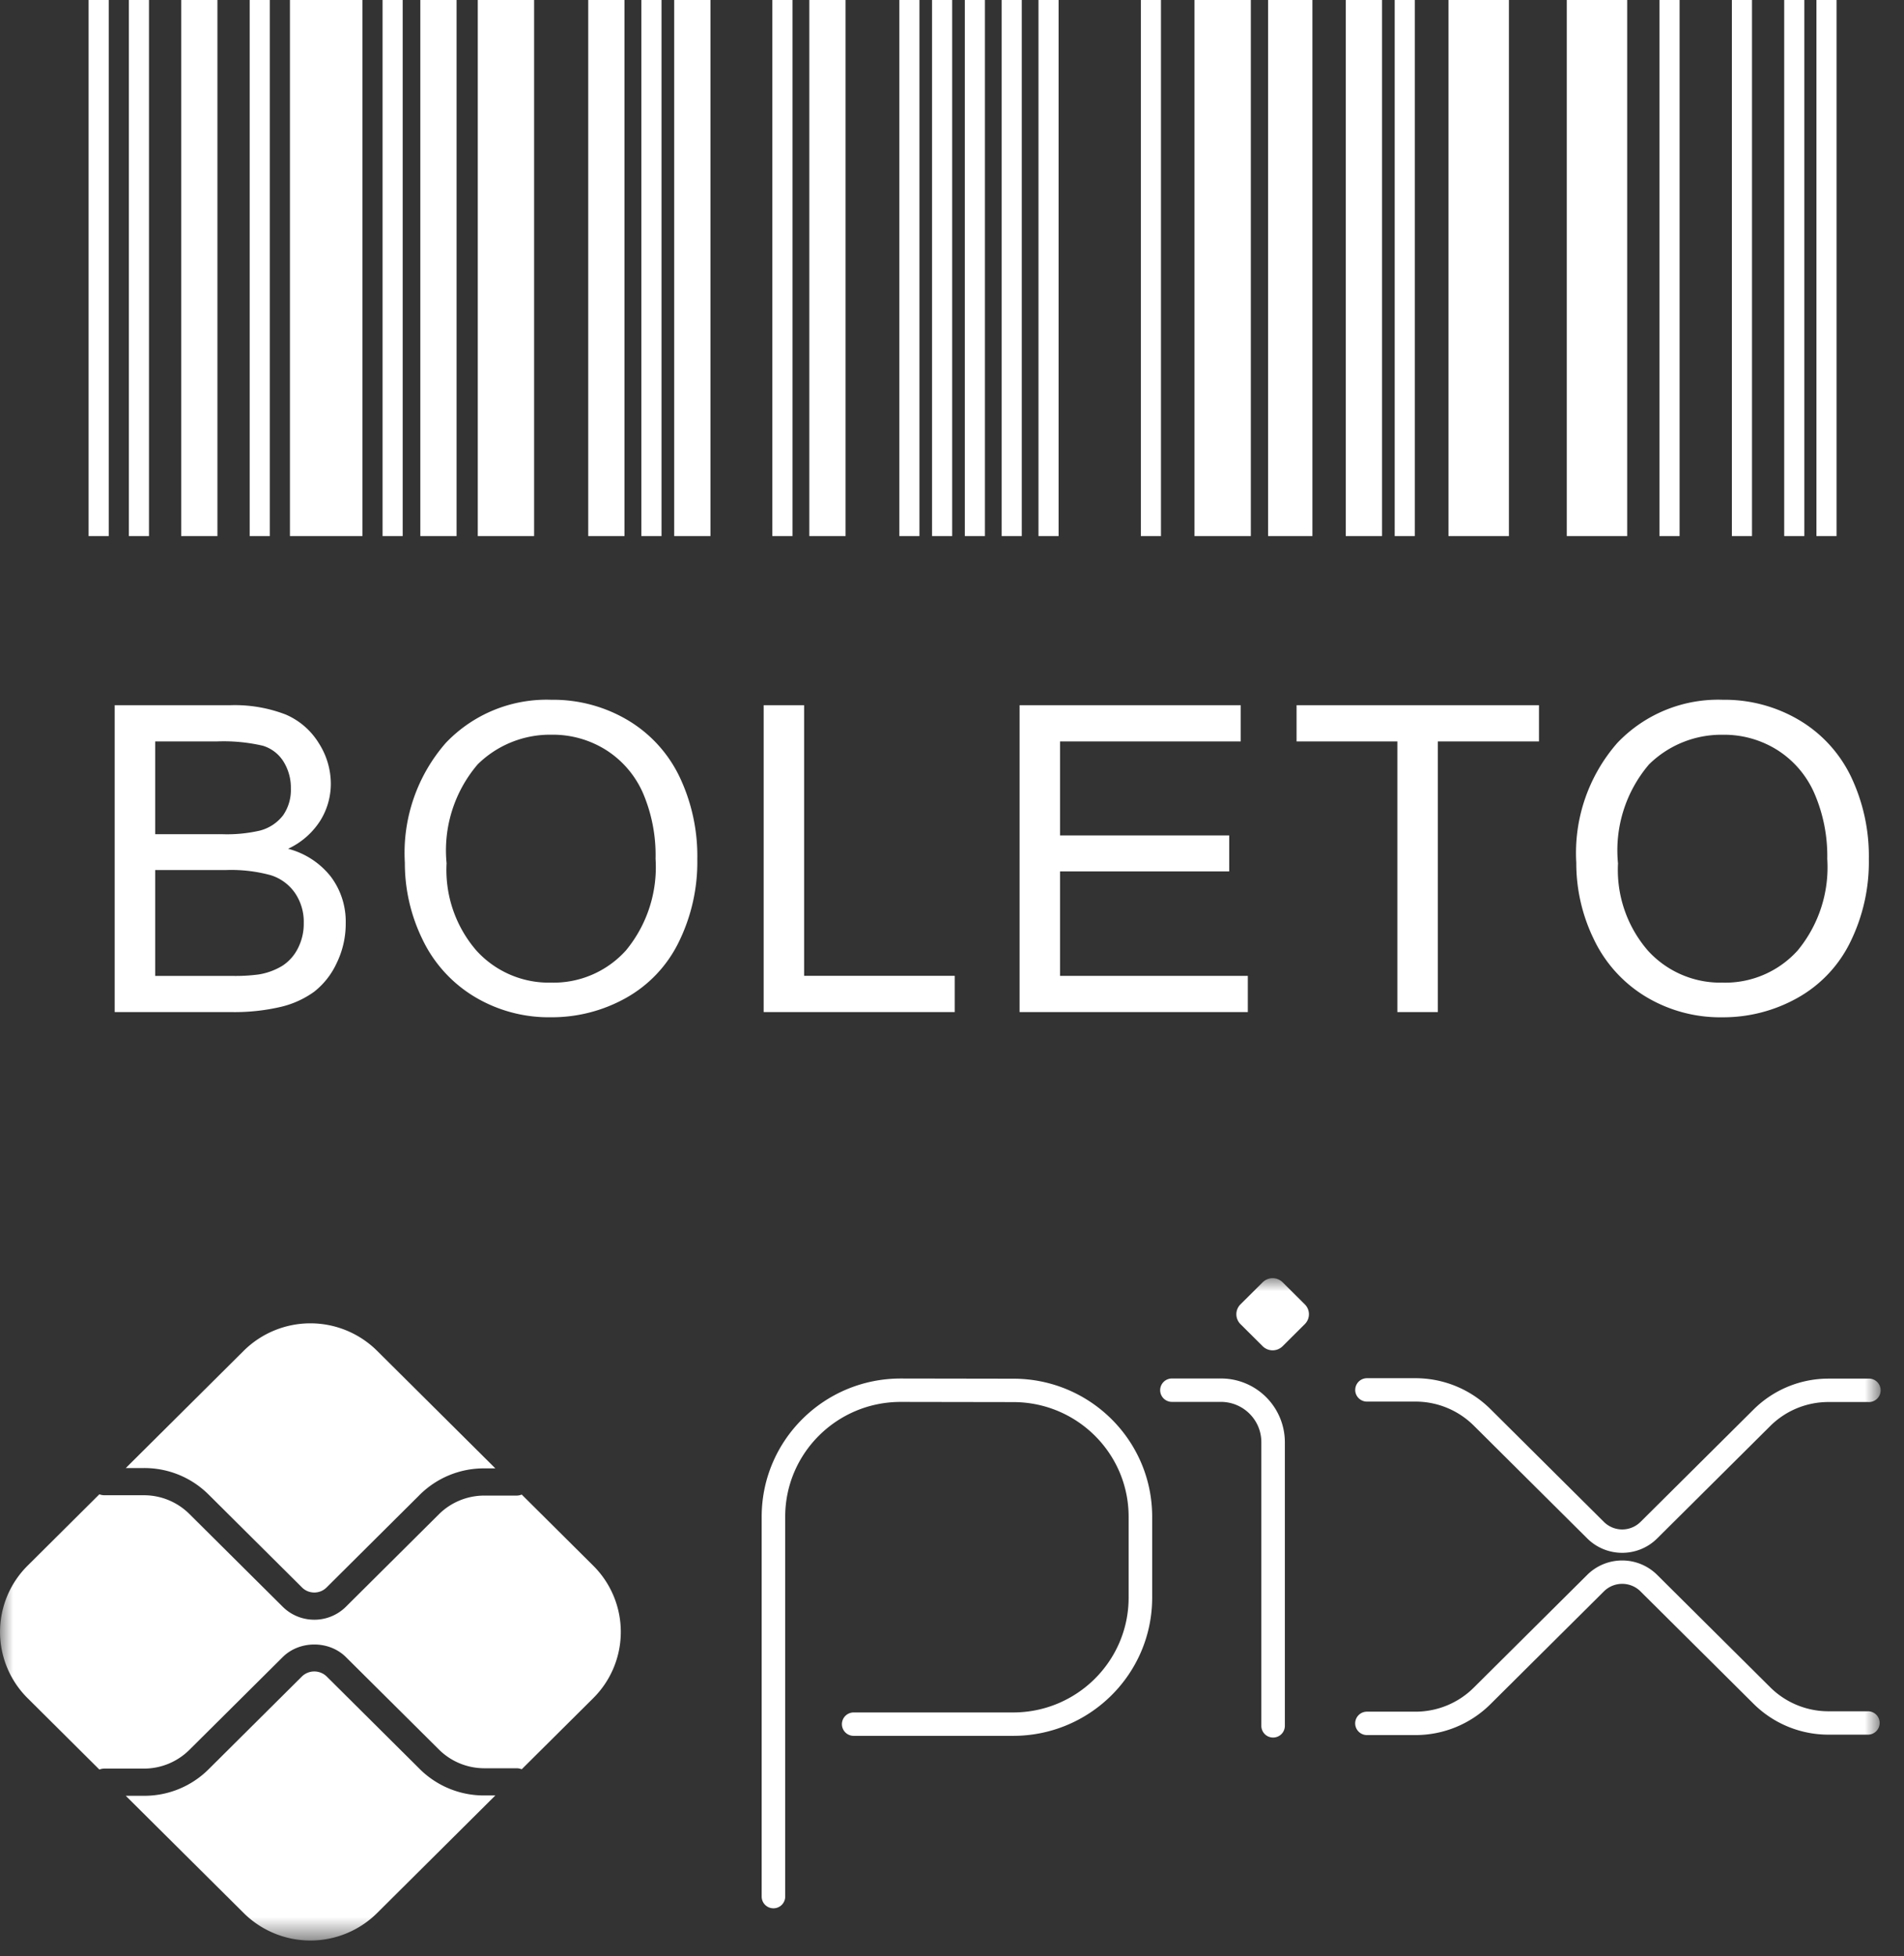 <svg width="73" height="75" fill="none" xmlns="http://www.w3.org/2000/svg"><rect width="100%" height="100%" fill="#333333" stroke="none"/><path d="M3.397 0h.772v20.551h-.772V0Zm1.544 0h.771v20.551h-.771V0Zm4.632 0h.772v20.551h-.772V0Zm15.018 0h.772v20.551h-.772V0Zm5.021 0h.772v20.551h-.772V0Zm4.869 0h.771v20.551h-.771V0Zm1.254 0h.772v20.551h-.772V0Zm1.257 0h.771v20.551h-.771V0Zm1.412 0h.771v20.551h-.771V0Zm1.412 0h.771v20.551h-.771V0Zm3.925 0h.771v20.551h-.771V0Zm9.732 0h.771v20.551h-.771V0Zm10.151 0h.772v20.551h-.772V0Zm2.777 0h.771v20.551h-.771V0Zm2.006 0h.772v20.551h-.772V0Zm1.236 0h.771v20.551h-.771V0ZM14.668 0h.771v20.551h-.771V0Zm-7.72 0h1.388v20.551H6.947V0Zm9.168 0h1.389v20.551h-1.39V0Zm6.438 0h1.389v20.551h-1.39V0Zm3.295 0h1.39v20.551h-1.39V0Zm5.18 0h1.39v20.551h-1.39V0Zm14.768 0h2.16v20.551h-2.16V0Zm2.822 0h1.699v20.551h-1.699V0Zm2.978 0h1.39v20.551h-1.39V0Zm3.938 0h2.317v20.551h-2.317V0Zm4.536 0h2.316v20.551h-2.316V0ZM11.116 0h2.779v20.551h-2.779V0Zm7.201 0h2.161v20.551h-2.16V0ZM4.397 38.799V27.036h4.4a5.43 5.43 0 0 1 2.156.356c.527.226.971.61 1.271 1.1.298.463.458 1.002.46 1.553 0 .502-.14.994-.407 1.42-.3.468-.728.841-1.232 1.074a3.062 3.062 0 0 1 1.638 1.067c.385.512.586 1.14.572 1.781a3.444 3.444 0 0 1-.348 1.537 2.972 2.972 0 0 1-.863 1.096 3.584 3.584 0 0 1-1.284.581 7.787 7.787 0 0 1-1.89.198H4.397Zm1.553-6.82h2.536c.495.02.991-.026 1.474-.136.354-.09.668-.296.892-.585.208-.301.313-.662.3-1.028a1.896 1.896 0 0 0-.28-1.03 1.417 1.417 0 0 0-.794-.611 6.655 6.655 0 0 0-1.783-.165H5.95v3.555Zm0 5.433h2.92c.353.009.706-.01 1.056-.056.317-.052.62-.163.896-.329.252-.163.456-.39.592-.657.158-.304.238-.643.232-.986a1.958 1.958 0 0 0-.336-1.15 1.773 1.773 0 0 0-.932-.683 5.761 5.761 0 0 0-1.715-.197H5.95v4.058Zm9.572-4.342a6.405 6.405 0 0 1 1.568-4.587 5.332 5.332 0 0 1 4.047-1.656 5.602 5.602 0 0 1 2.928.779 5.076 5.076 0 0 1 1.987 2.17 7.07 7.07 0 0 1 .683 3.158 6.95 6.95 0 0 1-.72 3.2 4.923 4.923 0 0 1-2.039 2.137 5.813 5.813 0 0 1-2.847.727 5.532 5.532 0 0 1-2.958-.8 5.157 5.157 0 0 1-1.977-2.193 6.656 6.656 0 0 1-.672-2.935Zm1.6.025a4.722 4.722 0 0 0 1.147 3.35 3.748 3.748 0 0 0 2.86 1.225 3.732 3.732 0 0 0 2.873-1.238 5.006 5.006 0 0 0 1.132-3.507 6.044 6.044 0 0 0-.476-2.507 3.727 3.727 0 0 0-1.416-1.662 3.828 3.828 0 0 0-2.092-.59 3.955 3.955 0 0 0-2.835 1.136 5.077 5.077 0 0 0-1.193 3.791v.002Zm12.157 5.704V27.036h1.551V37.41h5.774V38.8H29.28Zm9.812 0V27.036h8.479v1.388h-6.928v3.602h6.487v1.38h-6.487v4.004h7.2V38.8H39.09Zm14.484 0V28.424h-3.864v-1.388h9.294v1.388h-3.879V38.8h-1.55Zm6.86-5.729a6.405 6.405 0 0 1 1.572-4.587 5.331 5.331 0 0 1 4.047-1.656 5.601 5.601 0 0 1 2.927.779 5.076 5.076 0 0 1 1.988 2.17c.468.986.702 2.067.683 3.158a6.948 6.948 0 0 1-.72 3.2 4.923 4.923 0 0 1-2.046 2.139 5.813 5.813 0 0 1-2.846.726 5.532 5.532 0 0 1-2.96-.802 5.158 5.158 0 0 1-1.973-2.192 6.656 6.656 0 0 1-.672-2.935Zm1.6.025a4.723 4.723 0 0 0 1.148 3.35 3.75 3.75 0 0 0 2.86 1.225 3.732 3.732 0 0 0 2.883-1.236 5.006 5.006 0 0 0 1.132-3.507 6.042 6.042 0 0 0-.492-2.508 3.727 3.727 0 0 0-1.415-1.661 3.83 3.83 0 0 0-2.092-.59 3.956 3.956 0 0 0-2.835 1.136 5.077 5.077 0 0 0-1.19 3.789l.002.002Z" fill="#fff"/><mask id="a" style="mask-type:luminance" maskUnits="userSpaceOnUse" x="0" y="49" width="73" height="26"><path d="M72.076 49H0v25.391h72.076V49Z" fill="#fff"/></mask><g mask="url(#a)" fill="#fff"><path fill-rule="evenodd" clip-rule="evenodd" d="M34.534 53.744c-2.446 0-4.429 1.971-4.429 4.403v14.562a.45.45 0 0 1-.45.448.45.45 0 0 1-.452-.448V58.147c0-2.927 2.387-5.3 5.332-5.3l4.326.007c2.936.005 5.314 2.373 5.314 5.292v3.1c0 2.927-2.388 5.3-5.332 5.3H32.73a.45.45 0 0 1-.451-.449.45.45 0 0 1 .451-.448h6.112c2.446 0 4.43-1.972 4.43-4.403v-3.1c0-2.424-1.975-4.39-4.414-4.395l-4.325-.007ZM44.481 53.294a.45.45 0 0 1 .451-.448h1.876a2.447 2.447 0 0 1 2.454 2.44v10.877a.45.45 0 0 1-.45.448.45.45 0 0 1-.452-.448V55.285c0-.852-.695-1.542-1.552-1.542h-1.876a.45.45 0 0 1-.451-.449Z"/><path d="m48.411 51.609-.85-.846a.535.535 0 0 1 0-.76l.85-.845a.544.544 0 0 1 .765 0l.85.845c.212.21.212.55 0 .76l-.85.846a.543.543 0 0 1-.765 0Z"/><path fill-rule="evenodd" clip-rule="evenodd" d="M51.96 53.284a.45.45 0 0 1 .45-.449h1.861c1.077 0 2.11.426 2.871 1.182l4.352 4.327a.997.997 0 0 0 1.404 0l4.336-4.31a4.073 4.073 0 0 1 2.87-1.183h1.514a.45.45 0 1 1 0 .897h-1.513c-.838 0-1.64.33-2.233.92l-4.336 4.31c-.74.735-1.94.735-2.68 0l-4.352-4.326a3.167 3.167 0 0 0-2.233-.92h-1.86a.45.45 0 0 1-.452-.448Z"/><path fill-rule="evenodd" clip-rule="evenodd" d="M62.898 61.008a.996.996 0 0 0-1.404 0l-4.352 4.326a4.073 4.073 0 0 1-2.87 1.182H52.41a.45.45 0 0 1-.452-.449.45.45 0 0 1 .452-.448h1.86c.838 0 1.641-.33 2.233-.92l4.352-4.325a1.903 1.903 0 0 1 2.68 0l4.336 4.31c.592.588 1.395.92 2.233.92h1.513c.249 0 .45.2.45.448a.45.45 0 0 1-.45.448h-1.513a4.072 4.072 0 0 1-2.871-1.182l-4.336-4.31Z"/><path d="M18.562 68.831a3.485 3.485 0 0 1-2.473-1.017l-3.57-3.55a.682.682 0 0 0-.938 0l-3.583 3.563a3.486 3.486 0 0 1-2.472 1.017h-.704l4.522 4.495a3.631 3.631 0 0 0 5.114 0l4.534-4.508h-.43ZM5.526 56.279c.933 0 1.812.361 2.472 1.017l3.583 3.563c.258.256.68.257.938 0l3.57-3.55a3.485 3.485 0 0 1 2.473-1.017h.43l-4.535-4.508a3.631 3.631 0 0 0-5.113 0L4.822 56.28h.704Z"/><path d="m22.743 60.02-2.74-2.724a.525.525 0 0 1-.195.039h-1.246a2.47 2.47 0 0 0-1.73.712l-3.57 3.55a1.714 1.714 0 0 1-1.211.497c-.439 0-.878-.166-1.212-.498l-3.583-3.561a2.47 2.47 0 0 0-1.73-.713H3.994a.524.524 0 0 1-.184-.037L1.06 60.02a3.58 3.58 0 0 0 0 5.083l2.75 2.735a.525.525 0 0 1 .184-.037h1.532a2.47 2.47 0 0 0 1.73-.713l3.583-3.561c.648-.644 1.777-.644 2.424 0l3.57 3.548a2.47 2.47 0 0 0 1.73.713h1.245c.07 0 .134.015.195.039l2.74-2.724a3.58 3.58 0 0 0 0-5.083Z"/></g></svg>